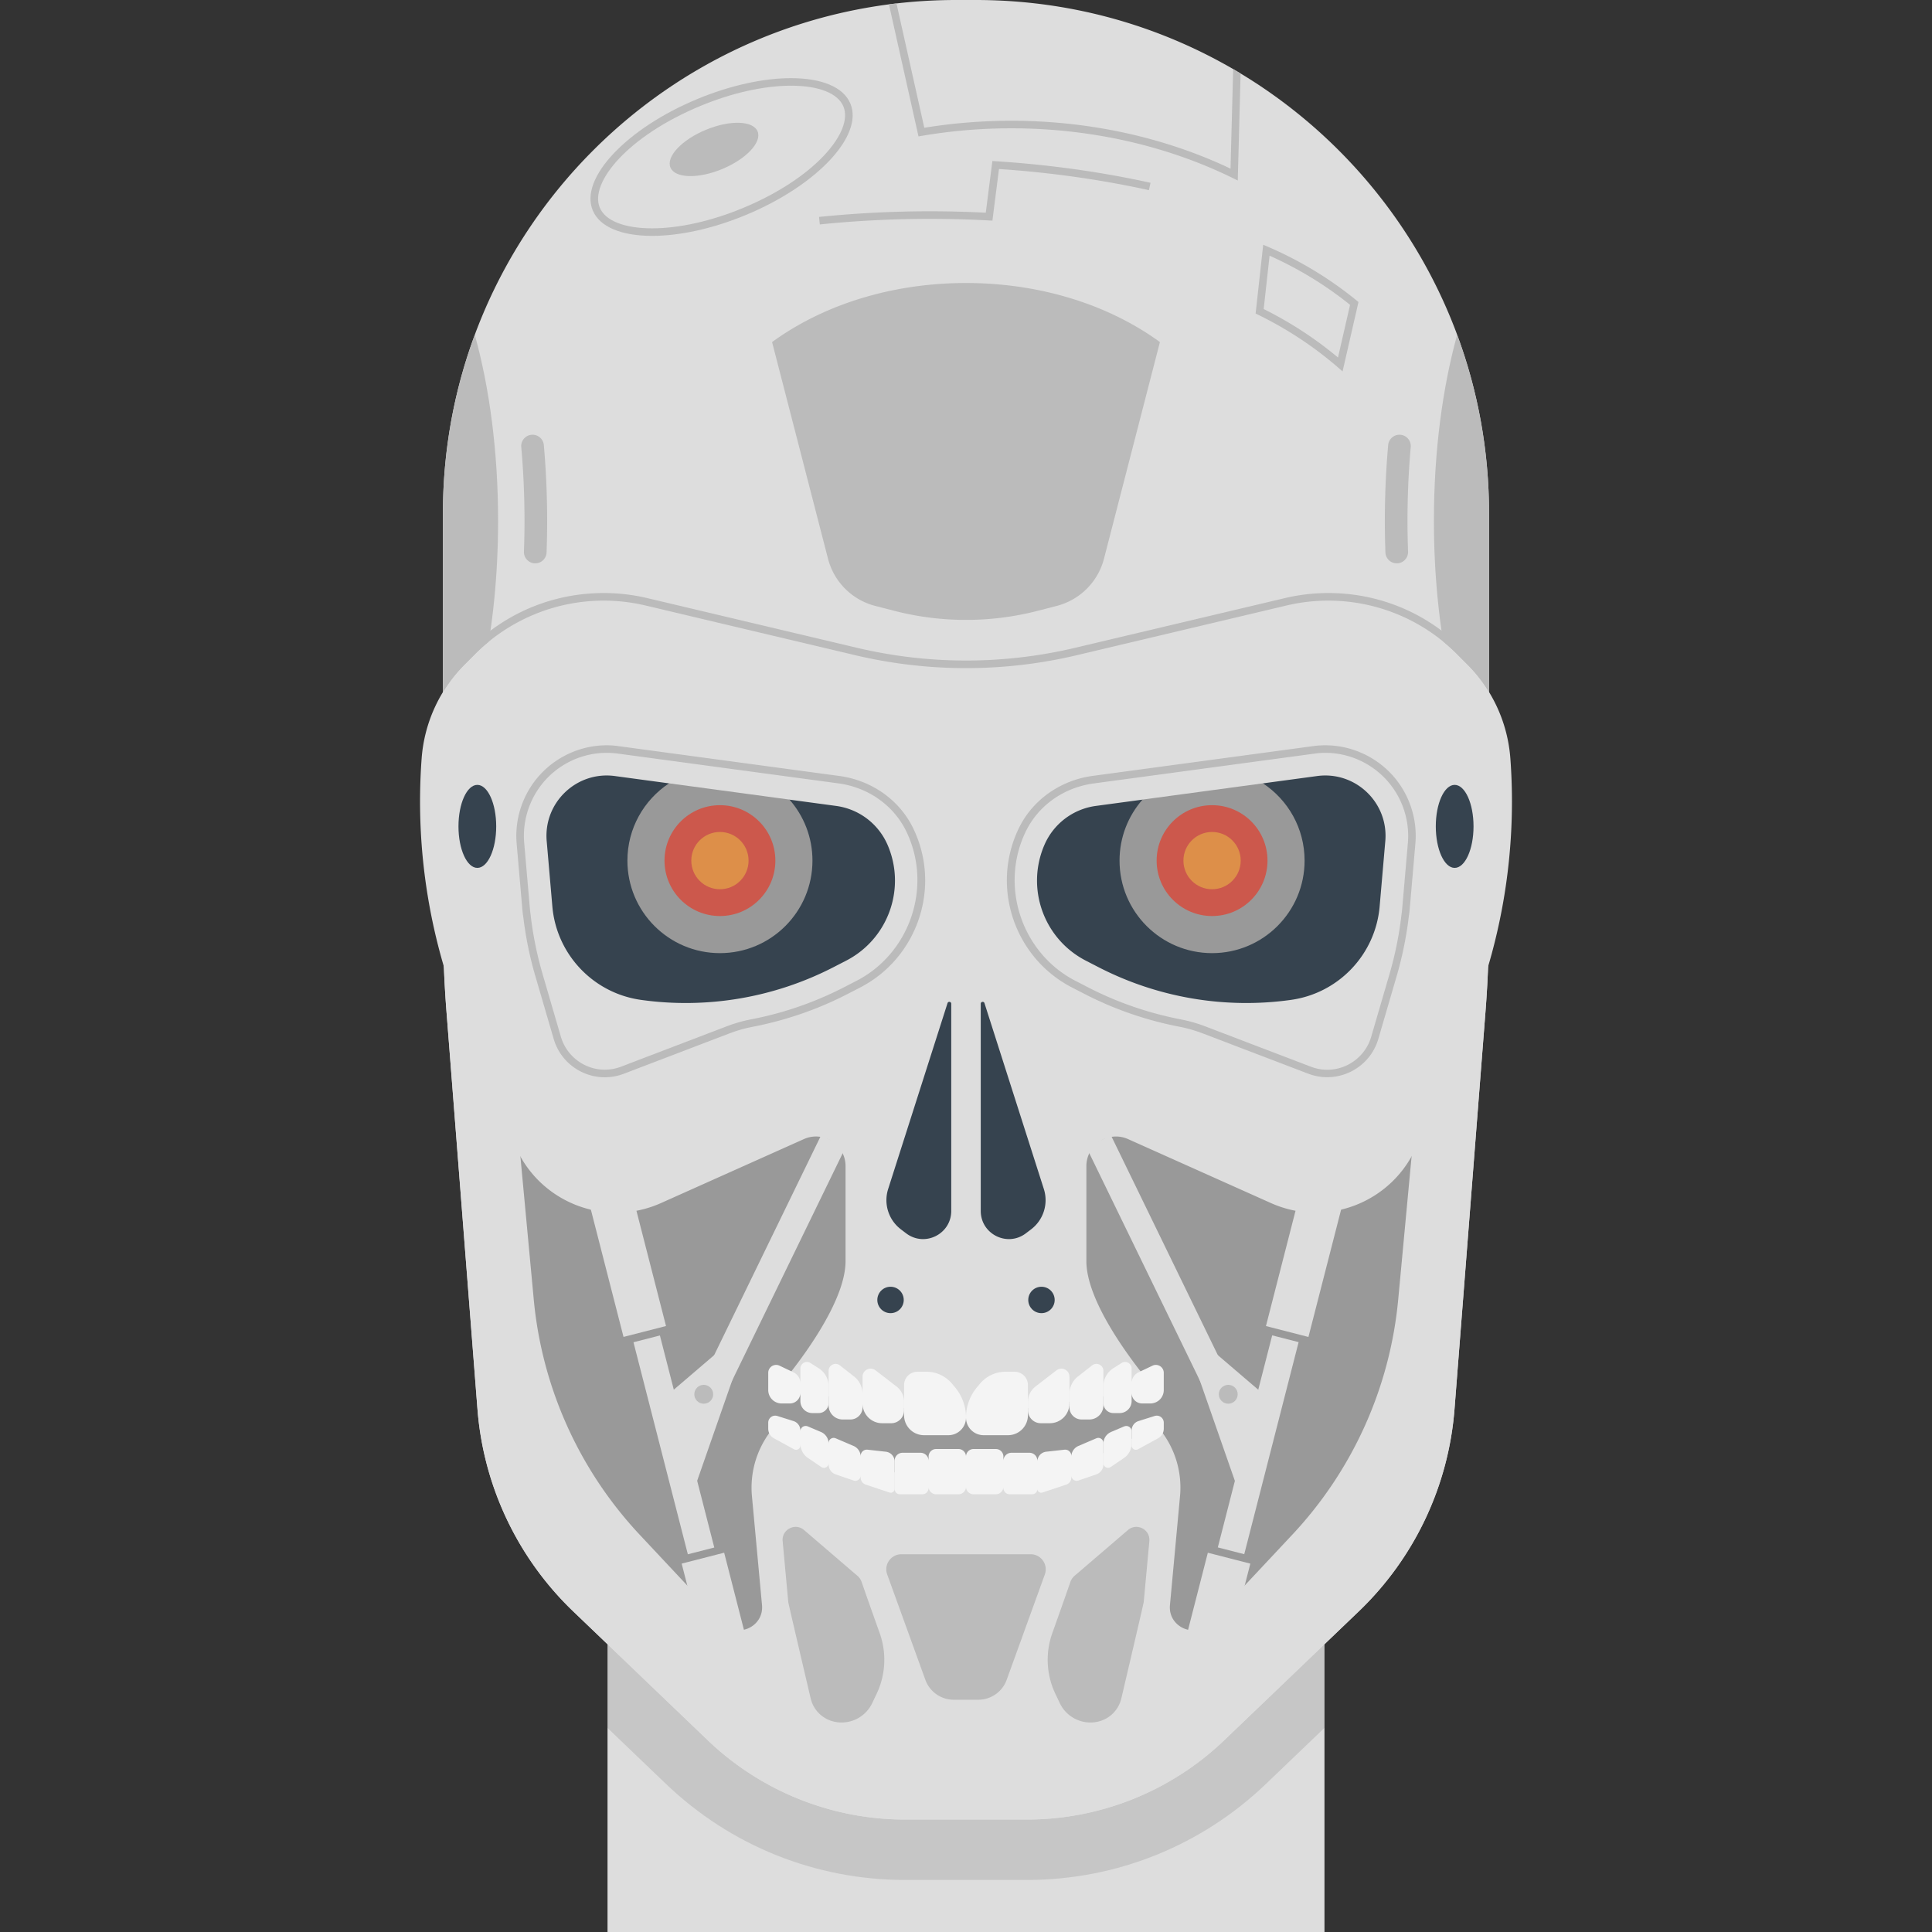 <svg xmlns="http://www.w3.org/2000/svg" viewBox="0 0 512 512" xml:space="preserve"><rect x="0" y="0" width="512" height="512" fill="#333333" stroke="none"/><style>.st0{fill:#ddd}.st2{fill:#999}.st3{fill:#bbb}.st4{fill:#36434f}.st5{fill:#cc584c}.st6{opacity:.5;fill:#eec646}.st7{fill:#f4f4f4}</style><path class="st0" d="M161 410h190v102H161z"/><path d="M351 413.5c-.65.68-1.32 1.35-2.01 2.01l-35.62 34.12c-11.16 10.69-25.81 16.57-41.26 16.57h-32.22c-15.45 0-30.11-5.89-41.27-16.57L163 415.52c-.69-.66-1.35-1.33-2.01-2.01v44.4l15.49 14.84c17.15 16.42 39.66 25.46 63.4 25.46h32.22c23.74 0 46.25-9.04 63.4-25.46L351 457.9v-44.4z" opacity=".15" fill="#444"/><path class="st0" d="M258.61 0h-5.23c-75.11 0-136 60.89-136 136v107.89c0 8.07.31 16.14.94 24.19l8.21 105.35a83.204 83.204 0 0 0 25.4 53.63l35.62 34.12a75.644 75.644 0 0 0 52.33 21.02h32.23c19.5 0 38.25-7.53 52.33-21.02l35.62-34.12a83.178 83.178 0 0 0 25.4-53.63l8.21-105.35c.63-8.05.94-16.12.94-24.19V136c0-75.11-60.89-136-136-136z"/><path class="st2" d="m129.44 282 7.06 90.65a73.15 73.15 0 0 0 22.35 47.19l35.62 34.12c12.28 11.76 28.41 18.24 45.42 18.24h32.22c17.01 0 33.13-6.48 45.42-18.24l35.62-34.12a73.127 73.127 0 0 0 22.35-47.19l7.06-90.65H129.44z"/><path class="st0" d="m378 262-2 24-5.46 58.38a105.515 105.515 0 0 1-28.05 62.31l-21.93 23.41c-3.97 4.24-11.05 1.05-10.51-4.73l2.67-28.89a24.53 24.53 0 0 0-5.16-17.44c-.53-.67-1.46-.88-2.23-.49l-12.54 6.34a52.086 52.086 0 0 1-23.52 5.61h-26.55c-8.17 0-16.23-1.92-23.52-5.61l-12.54-6.34c-.76-.39-1.7-.18-2.23.49a24.578 24.578 0 0 0-5.16 17.44l2.67 28.89c.53 5.78-6.55 8.96-10.51 4.73l-21.93-23.41c-16-17.08-25.87-39-28.05-62.31L136 286l-2-24-16.44-8.17c.15 4.75.4 9.5.77 14.25l8.21 105.35a83.204 83.204 0 0 0 25.4 53.63l35.62 34.12a75.644 75.644 0 0 0 52.33 21.02h32.22c19.5 0 38.25-7.53 52.33-21.02l35.62-34.12a83.178 83.178 0 0 0 25.4-53.63l8.21-105.35c.37-4.74.62-9.49.77-14.25L378 262z"/><path class="st3" d="M394.61 208.79V136c0-16.62-2.99-32.55-8.45-47.27-3.89 14.06-6.16 31.01-6.16 49.27 0 29.02 5.75 54.76 14.61 70.79zm-277.22-.42v.42C126.25 192.76 132 167.02 132 138c0-18.26-2.27-35.21-6.17-49.27-5.46 14.72-8.45 30.65-8.45 47.27v72.37z"/><path class="st0" d="M400.26 200.98c-.7-9.41-4.75-18.25-11.42-24.92l-2.79-2.79a48.135 48.135 0 0 0-45.14-12.8l-55.53 13.16a127.363 127.363 0 0 1-58.76 0l-55.53-13.16a48.16 48.16 0 0 0-45.14 12.8l-2.79 2.79a39.386 39.386 0 0 0-11.42 24.92c-1.8 24.33 2.18 48.75 11.61 71.25l13.12 31.29c6.32 15.07 23.8 21.98 38.71 15.3l37.84-16.94c5.19-2.33 11.06 1.48 11.06 7.17v25.17c0 9.6-9.53 23.06-14.76 29.72-1.43 1.82-.37 4.51 1.92 4.86l44.75 6.86 44.75-6.86c2.29-.35 3.35-3.04 1.92-4.86-5.22-6.66-14.76-20.11-14.76-29.72v-25.17c0-5.69 5.87-9.49 11.06-7.17l37.84 16.94c14.91 6.67 32.39-.24 38.71-15.3l13.12-31.29c9.45-22.5 13.43-46.91 11.63-71.25z"/><path class="st3" d="M117.39 183.42c1.62-2.66 3.55-5.13 5.78-7.36l2.79-2.79a48.144 48.144 0 0 1 34.04-14.1c3.69 0 7.42.43 11.1 1.3l55.53 13.16a127.36 127.36 0 0 0 29.38 3.43c9.86 0 19.72-1.14 29.38-3.43l55.53-13.16c3.68-.87 7.4-1.3 11.1-1.3 12.62 0 24.91 4.97 34.04 14.1l2.79 2.79c2.23 2.23 4.16 4.71 5.78 7.36v-3.62a42.67 42.67 0 0 0-4.36-5.16l-2.79-2.79c-9.47-9.47-22.06-14.69-35.45-14.69-3.88 0-7.77.45-11.56 1.35l-55.53 13.16c-9.46 2.24-19.19 3.38-28.92 3.38s-19.46-1.14-28.92-3.38l-55.53-13.16a49.97 49.97 0 0 0-11.56-1.35c-13.39 0-25.98 5.21-35.45 14.69l-2.79 2.79c-1.6 1.6-3.06 3.33-4.36 5.16v3.62z"/><path class="st4" d="M252.09 266v54.91c0 6.16-7.05 9.66-11.96 5.93l-1.38-1.05a9.711 9.711 0 0 1-3.38-10.69l15.74-49.27c.18-.52.98-.4.98.17zm7.82 0v54.91c0 6.16 7.05 9.66 11.96 5.93l1.38-1.05a9.711 9.711 0 0 0 3.38-10.69l-15.74-49.27c-.18-.52-.98-.4-.98.17zm-115.03-43.11 1.5 17.32c1.1 12.72 10.85 23 23.49 24.77a85.446 85.446 0 0 0 50.98-8.65l3.38-1.74c11.17-5.75 15.97-19.17 10.98-30.7a17.386 17.386 0 0 0-13.61-10.31l-12.4-1.67v.96l-31.9-4.24v-1.03l-14.35-1.94c-10.14-1.37-18.95 7.02-18.07 17.23z"/><path class="st2" d="M166.27 228.07c0 13.54 10.98 24.52 24.52 24.52s24.52-10.98 24.52-24.52c0-6.2-2.3-11.85-6.09-16.17l-31.91-4.31c-6.65 4.39-11.04 11.92-11.04 20.48z"/><circle class="st5" cx="190.79" cy="228.07" r="14.69"/><circle class="st6" cx="190.79" cy="228.07" r="7.59"/><path class="st4" d="m367.12 222.89-1.5 17.32c-1.1 12.72-10.85 23-23.49 24.77a85.446 85.446 0 0 1-50.98-8.65l-3.38-1.74c-11.17-5.75-15.97-19.17-10.98-30.7 2.42-5.58 7.58-9.49 13.61-10.31l12.4-1.67v.96l31.9-4.24v-1.03l14.35-1.94c10.14-1.37 18.95 7.02 18.07 17.23z"/><path class="st2" d="M345.73 228.07c0 13.54-10.98 24.52-24.52 24.52s-24.52-10.98-24.52-24.52c0-6.2 2.3-11.85 6.09-16.17l31.91-4.31c6.65 4.39 11.04 11.92 11.04 20.48z"/><circle class="st5" cx="321.21" cy="228.07" r="14.69"/><circle class="st6" cx="321.21" cy="228.07" r="7.59"/><path class="st7" d="M239.59 367.06v8c0 2.91 2.36 5.28 5.28 5.28h6.46c2.58 0 4.67-2.09 4.67-4.67 0-2.96-1.05-5.83-2.96-8.09l-.78-.93a8.79 8.79 0 0 0-6.72-3.12h-2.41a3.525 3.525 0 0 0-3.54 3.53z"/><path class="st7" d="M228.59 364.84v7.13c0 2.87 2.33 5.2 5.2 5.2h2.38c1.89 0 3.42-1.53 3.42-3.42v-2.24c0-1.6-.74-3.1-2.01-4.08l-5.56-4.28c-1.4-1.08-3.43-.08-3.43 1.69zm-2.27-.07-3.74-2.93c-1.22-.95-2.99-.09-2.99 1.46v9.15a3.73 3.73 0 0 0 3.73 3.73h2.04c1.78 0 3.23-1.45 3.23-3.23v-3.53c0-1.81-.84-3.53-2.27-4.65z"/><path class="st7" d="M212.11 362.67v8.64c0 1.75 1.42 3.17 3.17 3.17h1.66c1.46 0 2.65-1.19 2.65-2.65v-4.46c0-1.93-.98-3.72-2.61-4.76l-2.2-1.4c-1.15-.74-2.67.09-2.67 1.46zm-8.52 1.15v4.56a3.55 3.55 0 0 0 3.55 3.55h2.18c1.54 0 2.79-1.25 2.79-2.79v-2.56c0-1.24-.71-2.37-1.83-2.9l-3.7-1.76c-1.39-.66-2.99.36-2.99 1.9zm42.5 22.18v8c0 1.1.9 2 2 2H254c1.1 0 2-.9 2-2v-8c0-1.1-.9-2-2-2h-5.91a2 2 0 0 0-2 2zm-9 1.09v7.52c0 .77.62 1.39 1.39 1.39h5.94c.92 0 1.67-.75 1.67-1.67v-7.19c0-1.18-.96-2.14-2.14-2.14h-4.77c-1.15 0-2.09.94-2.09 2.09z"/><path class="st7" d="M228.09 385.8v5.79c0 .84.54 1.58 1.33 1.84l6.32 2.11c.66.22 1.35-.27 1.35-.97v-7.23a2.64 2.64 0 0 0-2.34-2.62l-4.87-.54c-.96-.09-1.79.66-1.79 1.62zm-8.5-3.4v5.7c0 1.19.75 2.24 1.88 2.63l4.73 1.62c.93.32 1.89-.37 1.89-1.35v-4.94c0-1.25-.74-2.38-1.89-2.87l-4.72-2.02c-.9-.39-1.89.26-1.89 1.23zm-7.48-3.1v3.3c0 1.5.74 2.9 1.98 3.75l3.57 2.43c.82.56 1.93-.03 1.93-1.02v-5.2c0-1.34-.8-2.56-2.04-3.08l-3.47-1.47c-.94-.4-1.97.28-1.97 1.29zm-8.52-2.28v1.6c0 1.06.58 2.03 1.5 2.54l5.33 2.91c.76.42 1.69-.13 1.69-1v-3.97c0-1.15-.74-2.17-1.84-2.51l-4.26-1.34c-1.2-.38-2.42.51-2.42 1.77zm68.82-9.96v8c0 2.91-2.36 5.28-5.28 5.28h-6.46c-2.58 0-4.67-2.09-4.67-4.67 0-2.96 1.05-5.83 2.96-8.09l.78-.93a8.79 8.79 0 0 1 6.72-3.12h2.41a3.525 3.525 0 0 1 3.54 3.53z"/><path class="st7" d="M283.41 364.84v7.13c0 2.87-2.33 5.2-5.2 5.2h-2.38c-1.89 0-3.42-1.53-3.42-3.42v-2.24c0-1.6.74-3.1 2.01-4.08l5.56-4.28c1.4-1.08 3.43-.08 3.43 1.69z"/><path class="st7" d="m285.68 364.77 3.74-2.93c1.22-.95 2.99-.09 2.99 1.46v9.15a3.73 3.73 0 0 1-3.73 3.73h-2.04c-1.78 0-3.23-1.45-3.23-3.23v-3.53c0-1.81.84-3.53 2.27-4.65z"/><path class="st7" d="M299.89 362.67v8.64c0 1.75-1.42 3.17-3.17 3.17h-1.66c-1.46 0-2.65-1.19-2.65-2.65v-4.46c0-1.93.98-3.72 2.61-4.76l2.2-1.4c1.15-.74 2.67.09 2.67 1.46zm8.52 1.15v4.56a3.55 3.55 0 0 1-3.55 3.55h-2.18c-1.54 0-2.79-1.25-2.79-2.79v-2.56c0-1.24.71-2.37 1.83-2.9l3.7-1.76c1.39-.66 2.99.36 2.99 1.9zM265.91 386v8c0 1.1-.9 2-2 2H258c-1.1 0-2-.9-2-2v-8c0-1.1.9-2 2-2h5.91a2 2 0 0 1 2 2zm9 1.09v7.52c0 .77-.62 1.39-1.39 1.39h-5.94c-.92 0-1.67-.75-1.67-1.67v-7.19c0-1.18.96-2.14 2.14-2.14h4.77c1.15 0 2.09.94 2.09 2.09zm9-1.29v5.79c0 .84-.54 1.58-1.33 1.84l-6.32 2.11c-.66.22-1.35-.27-1.35-.97v-7.23a2.64 2.64 0 0 1 2.34-2.62l4.87-.54c.96-.09 1.79.66 1.79 1.62zm8.5-3.4v5.7c0 1.19-.75 2.24-1.88 2.63l-4.73 1.62c-.93.32-1.89-.37-1.89-1.35v-4.94c0-1.25.74-2.38 1.89-2.87l4.72-2.02c.9-.39 1.89.26 1.89 1.23z"/><path class="st7" d="M299.89 379.3v3.3c0 1.5-.74 2.9-1.98 3.75l-3.57 2.43c-.82.56-1.93-.03-1.93-1.02v-5.2c0-1.34.8-2.56 2.04-3.08l3.47-1.47c.94-.4 1.97.28 1.97 1.29z"/><path class="st7" d="M308.41 377.02v1.6c0 1.06-.58 2.03-1.5 2.54l-5.33 2.91a1.14 1.14 0 0 1-1.69-1v-3.97c0-1.15.74-2.17 1.84-2.51l4.26-1.34c1.2-.38 2.42.51 2.42 1.77z"/><path class="st3" d="M209.63 20.71v2c7.37 0 12.44 2.01 13.89 5.52 2.71 6.54-7.37 18.92-26.69 26.92-8.34 3.46-16.87 5.36-24.01 5.36-7.38 0-12.44-2.01-13.89-5.52-2.71-6.54 7.37-18.92 26.69-26.92 8.34-3.46 16.87-5.36 24.01-5.36v-2m0 0c-7.12 0-15.87 1.82-24.78 5.51-18.86 7.81-31.29 21.03-27.77 29.53 1.86 4.48 7.78 6.76 15.74 6.76 7.12 0 15.87-1.82 24.78-5.51 18.86-7.81 31.29-21.03 27.77-29.53-1.86-4.49-7.79-6.76-15.74-6.76z"/><ellipse transform="rotate(-22.5 189.197 39.608)" class="st3" cx="189.22" cy="39.61" rx="12.5" ry="5.63"/><circle class="st4" cx="236" cy="344.5" r="3.5"/><circle class="st4" cx="276" cy="344.5" r="3.5"/><path class="st3" d="M301.3 86.67C288.85 79.37 273.12 75 256 75s-32.85 4.37-45.3 11.67a72.541 72.541 0 0 0-6.09 3.98l14.82 57.41a17.404 17.404 0 0 0 12.51 12.51l5 1.29a76.192 76.192 0 0 0 38.12 0l5-1.29a17.454 17.454 0 0 0 12.51-12.51l14.82-57.41a74.209 74.209 0 0 0-6.09-3.98zM160.78 199.51c.99 0 1.99.07 2.97.2l14.36 1.94 31.9 4.31 12.16 1.64c7.95 1.07 14.69 5.85 18.03 12.78 6.97 14.46 1.04 32.2-13.22 39.55l-3.38 1.74a91.24 91.24 0 0 1-24.62 8.48c-2.12.41-4.32 1.04-6.51 1.88l-27.88 10.65c-1.39.53-2.85.8-4.32.8-5.35 0-10.13-3.59-11.63-8.73l-4.83-16.55a94.958 94.958 0 0 1-3.15-15.4v-.06c-.11-.78-.19-1.42-.24-2.03l-1.5-17.32a22.061 22.061 0 0 1 5.7-16.76 21.99 21.99 0 0 1 16.16-7.12m0-2c-6.68 0-13.11 2.84-17.65 7.79a24.028 24.028 0 0 0-6.21 18.28l1.5 17.32c.06.72.15 1.44.26 2.15.64 5.32 1.71 10.58 3.22 15.72l4.83 16.55c1.81 6.21 7.48 10.17 13.55 10.17 1.67 0 3.37-.3 5.03-.93l27.88-10.65c2.01-.77 4.07-1.38 6.18-1.78 8.74-1.68 17.24-4.59 25.16-8.67l3.38-1.74c15.25-7.85 21.63-26.61 14.11-42.19-3.69-7.64-11.16-12.75-19.57-13.89L210.29 204l-31.9-4.31-14.36-1.94c-1.09-.17-2.17-.24-3.25-.24zm190.44 2c6.12 0 12.02 2.6 16.18 7.14a22.035 22.035 0 0 1 5.7 16.76l-1.5 17.32c-.05.61-.13 1.25-.24 2.03v.06c-.62 5.2-1.68 10.38-3.15 15.4l-4.83 16.55c-1.5 5.14-6.28 8.73-11.63 8.73-1.47 0-2.93-.27-4.32-.8l-27.88-10.65c-2.2-.84-4.39-1.47-6.51-1.88-8.62-1.66-16.91-4.51-24.62-8.48l-3.38-1.74c-14.27-7.35-20.2-25.09-13.22-39.55 3.34-6.93 10.08-11.7 18.03-12.78l12.16-1.64 31.9-4.31 14.36-1.94c.96-.15 1.96-.22 2.95-.22m0-2c-1.08 0-2.16.07-3.24.22l-14.36 1.94-31.9 4.31-12.16 1.64c-8.41 1.14-15.88 6.25-19.57 13.89-7.52 15.59-1.14 34.34 14.11 42.19l3.38 1.74c7.92 4.08 16.42 6.99 25.16 8.67 2.11.41 4.17 1.02 6.18 1.78l27.88 10.65c1.66.63 3.36.93 5.03.93 6.07 0 11.74-3.96 13.55-10.17l4.83-16.55a97.85 97.85 0 0 0 3.22-15.72c.1-.71.2-1.42.26-2.15l1.5-17.32c.58-6.68-1.69-13.34-6.21-18.28-4.55-4.93-10.98-7.77-17.66-7.77z"/><path class="st0" d="m176.5 351.41-11.26 2.89-9.04-35.24 11.26-2.89 9.04 35.24zm15.41 60.07-11.26 2.89 6.47 25.23 11.26-2.89-6.47-25.23zm-24.032-55.769 7.004-1.796 14.41 56.194-7.004 1.796z"/><path class="st0" d="m224.09 304.04-6.5-3.16-38.33 78.81-.09 5.31 3.45 4.31z"/><path class="st0" d="m193.35 355.63-16.73 14.31 2.55 24.24 2.84 6.1 13.46-38.56z"/><circle class="st3" cx="186.5" cy="369.5" r="2.5"/><path class="st0" d="m344.53 316.18 11.26 2.89-9.04 35.24-11.26-2.89 9.04-35.24zm-30.91 120.54 11.26 2.89 6.47-25.23-11.26-2.89-6.47 25.23zm9.116-26.641 14.41-56.195 7.003 1.796-14.41 56.195z"/><path class="st0" d="m287.91 304.04 6.5-3.16 38.33 78.81.09 5.31-3.45 4.31z"/><path class="st0" d="m318.65 355.63 16.73 14.31-2.55 24.24-2.84 6.1-13.46-38.56z"/><circle class="st3" cx="325.5" cy="369.5" r="2.5"/><path class="st3" d="m326.62 47.15 1.4.69.75-28.36c-.65-.39-1.31-.78-1.97-1.16l-.7 26.37C308.62 36.38 288.57 32 268 32c-7.74 0-15.49.63-23.05 1.86L237.58.92c-.67.08-1.33.15-2 .24l7.83 34.99.94-.16C252.1 34.67 260.05 34 268 34c20.81 0 41.08 4.55 58.62 13.15zM217.26 59.48l-.2-1.99a289.54 289.54 0 0 1 44.18-1.12l1.75-13.7.94.06c14 .89 27.79 2.81 40.97 5.71l-.43 1.95c-12.79-2.81-26.15-4.69-39.73-5.6L263 58.47l-.93-.05c-15.11-.81-30.19-.44-44.81 1.06zm119.19 8.28c7.71 3.45 14.87 7.82 21.33 13.03l-3.2 13.95c-5.99-5.01-12.59-9.31-19.69-12.84l1.56-14.14m-1.69-2.9-2.01 18.23c8.53 4.09 16.28 9.29 23.04 15.35l4.22-18.4c-7.43-6.16-15.93-11.31-25.25-15.18zM256 411.89h-17.12c-2.77 0-4.71 2.75-3.76 5.36l10.11 27.92a7.998 7.998 0 0 0 7.52 5.28h6.51c3.37 0 6.38-2.11 7.52-5.28l10.11-27.92c.94-2.61-.99-5.36-3.76-5.36H256zm-28.78 5.71-14.13-12.12c-2.35-2.02-5.96-.15-5.68 2.93l1.49 16.14c.03.37 3.94 17.05 5.94 25.56.7 3 3.03 5.36 6.02 6.1 4.14 1.04 8.44-1 10.28-4.86l1.19-2.5c2.38-5.02 2.67-10.78.81-16.02-1.84-5.15-4-11.26-4.8-13.59-.21-.63-.6-1.2-1.12-1.64zm57.56 0 14.13-12.12c2.35-2.02 5.96-.15 5.68 2.93l-1.49 16.14c-.03.37-3.94 17.05-5.94 25.56-.7 3-3.03 5.36-6.02 6.1-4.14 1.04-8.44-1-10.28-4.86l-1.19-2.5a20.997 20.997 0 0 1-.81-16.02c1.84-5.15 4-11.26 4.8-13.59.21-.63.6-1.2 1.12-1.64z"/><ellipse class="st4" cx="126.5" cy="219" rx="5" ry="11"/><ellipse class="st4" cx="385.5" cy="219" rx="5" ry="11"/><path class="st3" d="M141.85 149.29h-.11a2.998 2.998 0 0 1-2.89-3.11c.1-2.7.15-5.45.15-8.18 0-6.57-.29-13.14-.86-19.52a3.004 3.004 0 0 1 2.72-3.26 3.004 3.004 0 0 1 3.26 2.72c.58 6.56.88 13.31.88 20.06 0 2.8-.05 5.62-.15 8.4a3.007 3.007 0 0 1-3 2.89zm228.3 0h.11a2.998 2.998 0 0 0 2.89-3.11c-.1-2.7-.15-5.45-.15-8.18 0-6.57.29-13.14.86-19.52a3.004 3.004 0 0 0-2.72-3.26 3.004 3.004 0 0 0-3.26 2.72c-.58 6.56-.88 13.31-.88 20.06 0 2.8.05 5.62.15 8.4a3.007 3.007 0 0 0 3 2.89z"/></svg>